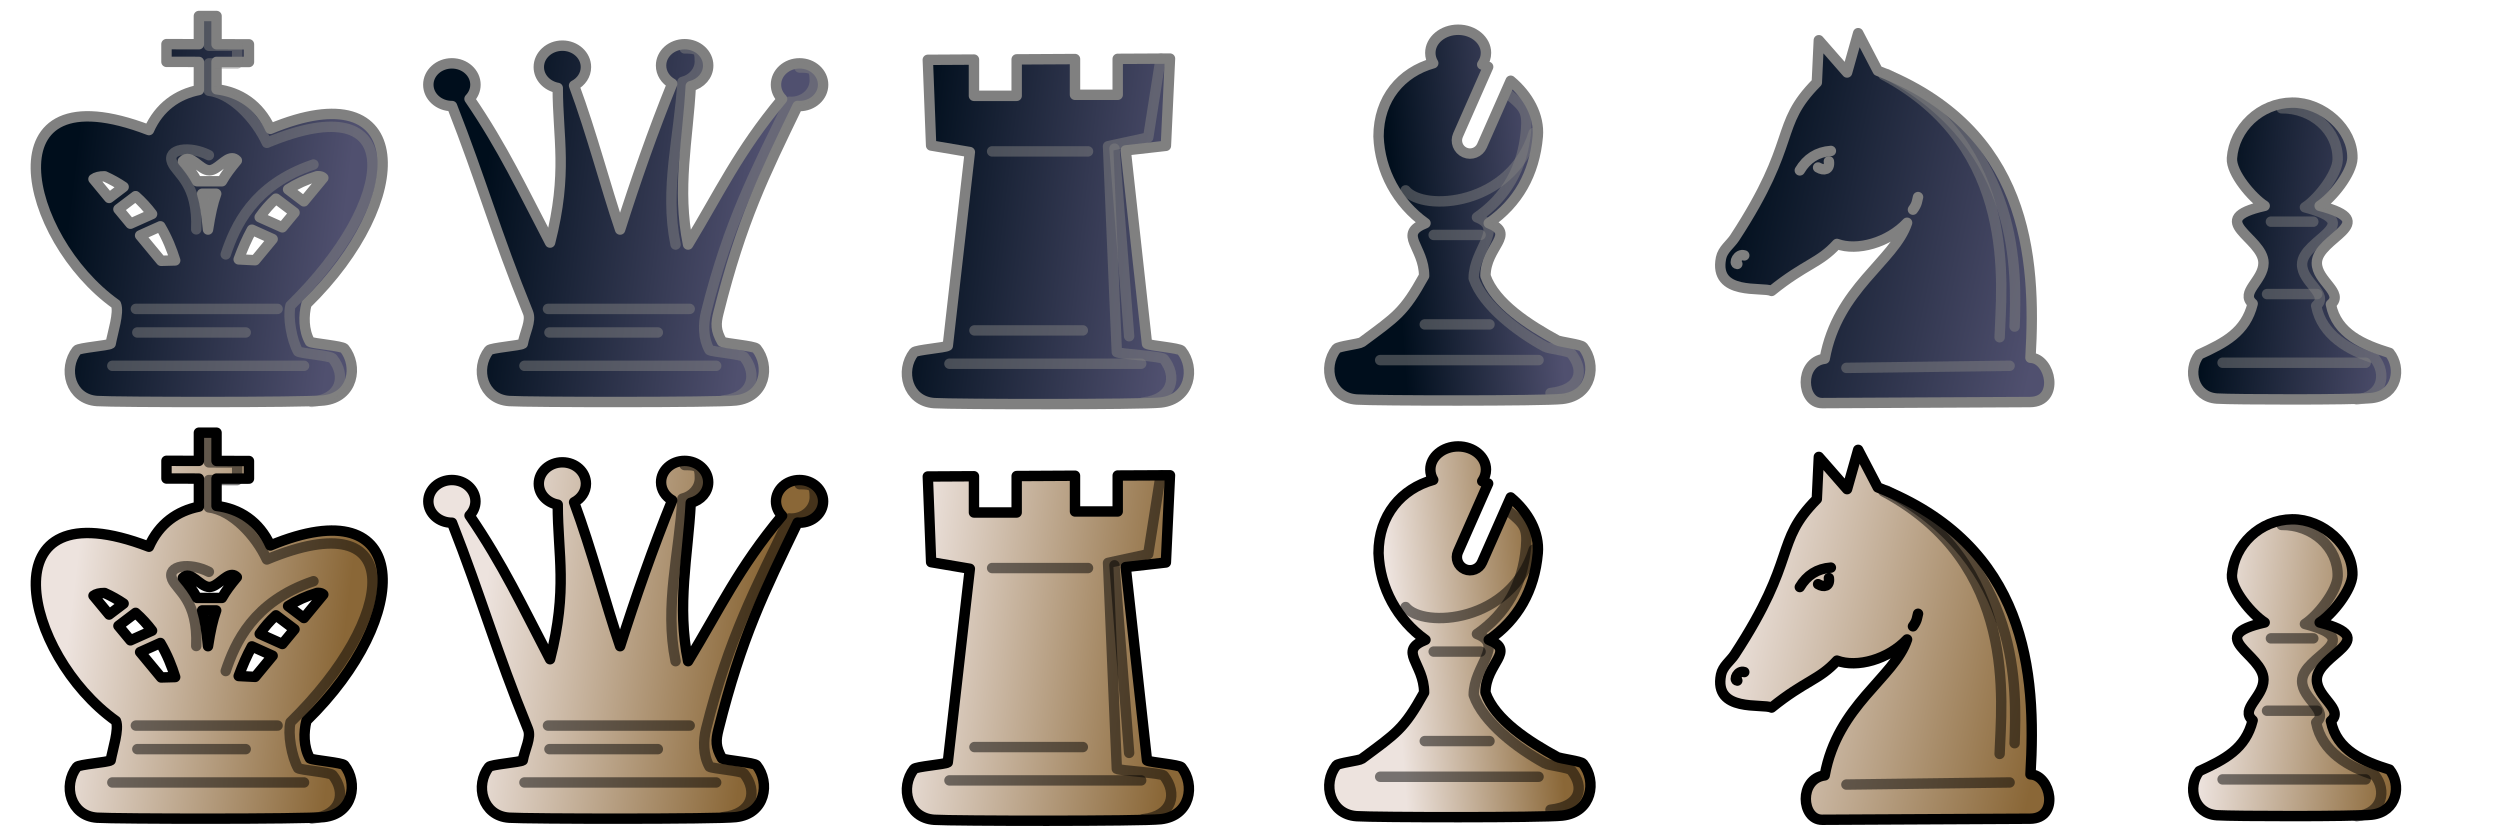<?xml version="1.0" encoding="UTF-8" standalone="no"?>
<!-- Created with Inkscape (http://www.inkscape.org/) -->
<svg
   xmlns:dc="http://purl.org/dc/elements/1.1/"
   xmlns:cc="http://creativecommons.org/ns#"
   xmlns:rdf="http://www.w3.org/1999/02/22-rdf-syntax-ns#"
   xmlns:svg="http://www.w3.org/2000/svg"
   xmlns="http://www.w3.org/2000/svg"
   xmlns:xlink="http://www.w3.org/1999/xlink"
   xmlns:sodipodi="http://sodipodi.sourceforge.net/DTD/sodipodi-0.dtd"
   xmlns:inkscape="http://www.inkscape.org/namespaces/inkscape"
   width="1200"
   height="400"
   id="svg2722"
   sodipodi:version="0.32"
   inkscape:version="0.46"
   version="1.0"
   sodipodi:docname="newtheme.svg"
   inkscape:output_extension="org.inkscape.output.svg.inkscape">
  <defs
     id="defs2724">
    <linearGradient
       id="linearGradientWhitePiecesBorder">
      <stop
         style="stop-color:#000000;stop-opacity:1;"
         offset="0"
         id="stop7935" />
      <stop
         style="stop-color:#000000;stop-opacity:1;"
         offset="1"
         id="stop7937" />
    </linearGradient>
    <linearGradient
       id="linearGradientWhitePieces">
      <stop
         id="stop7929"
         offset="0"
         style="stop-color:#ede3de;stop-opacity:1;" />
      <stop
         id="stop7931"
         offset="1"
         style="stop-color:#8a6737;stop-opacity:1;" />
    </linearGradient>
    <linearGradient
       id="linearGradientBlackPiecesBorder">
      <stop
         style="stop-color:#808080;stop-opacity:1;"
         offset="0"
         id="stop7192" />
      <stop
         style="stop-color:#808080;stop-opacity:1;"
         offset="1"
         id="stop7194" />
    </linearGradient>
    <linearGradient
       id="linearGradientBlackPieces">
      <stop
         id="stop2268"
         offset="0"
         style="stop-color:#000e1c;stop-opacity:1;" />
      <stop
         id="stop2270"
         offset="1"
         style="stop-color:#50506f;stop-opacity:1;" />
    </linearGradient>
    <linearGradient
       inkscape:collect="always"
       xlink:href="#linearGradientBlackPiecesBorder"
       id="linearGradient8381"
       gradientUnits="userSpaceOnUse"
       x1="828.487"
       y1="120.724"
       x2="836.359"
       y2="120.724"
       gradientTransform="matrix(0.968,0,0,0.968,29.294,7.691)" />
    <linearGradient
       inkscape:collect="always"
       xlink:href="#linearGradientBlackPiecesBorder"
       id="linearGradient8384"
       gradientUnits="userSpaceOnUse"
       x1="866.442"
       y1="74.657"
       x2="876.042"
       y2="74.657"
       gradientTransform="matrix(0.938,-0.241,0.241,0.938,40.554,219.748)" />
    <linearGradient
       inkscape:collect="always"
       xlink:href="#linearGradientBlackPiecesBorder"
       id="linearGradient8387"
       gradientUnits="userSpaceOnUse"
       x1="859.858"
       y1="69.92"
       x2="880.838"
       y2="69.92"
       gradientTransform="matrix(0.938,-0.241,0.241,0.938,38.376,221.2)" />
    <linearGradient
       inkscape:collect="always"
       xlink:href="#linearGradientBlackPiecesBorder"
       id="linearGradient8434"
       gradientUnits="userSpaceOnUse"
       x1="825.666"
       y1="104"
       x2="986.334"
       y2="137.5"
       gradientTransform="matrix(0.968,0,0,0.968,28.81,2.366)" />
    <linearGradient
       inkscape:collect="always"
       xlink:href="#linearGradientBlackPieces"
       id="linearGradient8436"
       gradientUnits="userSpaceOnUse"
       x1="825.666"
       y1="104"
       x2="986.334"
       y2="137.5"
       gradientTransform="matrix(0.968,0,0,0.968,28.81,2.366)" />
    <linearGradient
       inkscape:collect="always"
       xlink:href="#linearGradientBlackPiecesBorder"
       id="linearGradient8439"
       gradientUnits="userSpaceOnUse"
       x1="1075.827"
       y1="163.431"
       x2="1122.521"
       y2="163.431"
       gradientTransform="matrix(0.967,0,0,0.967,36.159,16.045)" />
    <linearGradient
       inkscape:collect="always"
       xlink:href="#linearGradientBlackPiecesBorder"
       id="linearGradient8464"
       gradientUnits="userSpaceOnUse"
       gradientTransform="matrix(0.139,0,0,0.139,994.844,25.961)"
       x1="477.836"
       y1="745.695"
       x2="1070.062"
       y2="749.175" />
    <linearGradient
       inkscape:collect="always"
       xlink:href="#linearGradientBlackPieces"
       id="linearGradient8466"
       gradientUnits="userSpaceOnUse"
       gradientTransform="matrix(0.139,0,0,0.139,994.844,25.961)"
       x1="462.129"
       y1="776.052"
       x2="1135.166"
       y2="839.359" />
    <linearGradient
       inkscape:collect="always"
       xlink:href="#linearGradientBlackPiecesBorder"
       id="linearGradient3969"
       x1="916.035"
       y1="100.629"
       x2="923.017"
       y2="100.629"
       gradientUnits="userSpaceOnUse"
       gradientTransform="matrix(0.968,0,0,0.968,28.81,0.43)" />
    <linearGradient
       inkscape:collect="always"
       xlink:href="#linearGradientBlackPiecesBorder"
       id="linearGradient3979"
       x1="906.486"
       y1="78.62"
       x2="986.086"
       y2="78.62"
       gradientUnits="userSpaceOnUse"
       gradientTransform="matrix(0.968,0,0,0.968,28.81,6.239)" />
    <linearGradient
       inkscape:collect="always"
       xlink:href="#linearGradientBlackPiecesBorder"
       id="linearGradient3991"
       gradientUnits="userSpaceOnUse"
       x1="1075.827"
       y1="163.431"
       x2="1122.521"
       y2="163.431"
       gradientTransform="matrix(0.967,0,0,0.967,36.159,-16.904)" />
    <linearGradient
       inkscape:collect="always"
       xlink:href="#linearGradientBlackPiecesBorder"
       id="linearGradient3995"
       gradientUnits="userSpaceOnUse"
       gradientTransform="matrix(0.967,0,0,0.967,36.159,-51.657)"
       x1="1075.827"
       y1="163.431"
       x2="1122.521"
       y2="163.431" />
    <linearGradient
       inkscape:collect="always"
       xlink:href="#linearGradientBlackPiecesBorder"
       id="linearGradient4071"
       gradientUnits="userSpaceOnUse"
       gradientTransform="matrix(1.07,0,0,1.07,-478.175,-2.087)"
       x1="1075.827"
       y1="163.431"
       x2="1122.521"
       y2="163.431" />
    <linearGradient
       inkscape:collect="always"
       xlink:href="#linearGradientBlackPiecesBorder"
       id="linearGradient4073"
       gradientUnits="userSpaceOnUse"
       gradientTransform="matrix(1.07,0,0,1.07,-478.175,-19.213)"
       x1="1075.827"
       y1="163.431"
       x2="1122.521"
       y2="163.431" />
    <linearGradient
       inkscape:collect="always"
       xlink:href="#linearGradientBlackPiecesBorder"
       id="linearGradient4075"
       gradientUnits="userSpaceOnUse"
       gradientTransform="matrix(1.07,0,0,1.07,-478.175,-62.169)"
       x1="1075.827"
       y1="163.431"
       x2="1122.521"
       y2="163.431" />
    <linearGradient
       inkscape:collect="always"
       xlink:href="#linearGradientBlackPiecesBorder"
       id="linearGradient4092"
       gradientUnits="userSpaceOnUse"
       x1="906.486"
       y1="78.62"
       x2="986.086"
       y2="78.62"
       gradientTransform="matrix(0.968,0,0,0.968,48.663,-112.537)" />
    <linearGradient
       inkscape:collect="always"
       xlink:href="#linearGradientBlackPiecesBorder"
       id="linearGradient4096"
       gradientUnits="userSpaceOnUse"
       gradientTransform="matrix(0.968,0,0,0.968,45.24,-114.249)"
       x1="906.486"
       y1="78.62"
       x2="986.086"
       y2="78.62" />
    <linearGradient
       inkscape:collect="always"
       xlink:href="#linearGradientBlackPieces"
       id="linearGradient4112"
       gradientUnits="userSpaceOnUse"
       gradientTransform="matrix(1.341,0,0,1.527,-250.518,-52.498)"
       x1="683"
       y1="74"
       x2="739.5"
       y2="69" />
    <linearGradient
       inkscape:collect="always"
       xlink:href="#linearGradientBlackPiecesBorder"
       id="linearGradient4114"
       gradientUnits="userSpaceOnUse"
       gradientTransform="matrix(1.341,0,0,1.527,-250.518,-52.498)"
       x1="683"
       y1="74"
       x2="739.5"
       y2="69" />
    <linearGradient
       inkscape:collect="always"
       xlink:href="#linearGradientBlackPiecesBorder"
       id="linearGradient4185"
       gradientUnits="userSpaceOnUse"
       gradientTransform="matrix(1.07,0,0,1.07,-676.919,-0.346)"
       x1="1075.827"
       y1="163.431"
       x2="1122.521"
       y2="163.431" />
    <linearGradient
       inkscape:collect="always"
       xlink:href="#linearGradientBlackPiecesBorder"
       id="linearGradient4187"
       gradientUnits="userSpaceOnUse"
       gradientTransform="matrix(1.07,0,0,1.07,-650.443,-96.987)"
       x1="1075.827"
       y1="163.431"
       x2="1122.521"
       y2="163.431" />
    <linearGradient
       inkscape:collect="always"
       xlink:href="#linearGradientBlackPieces"
       id="linearGradient4196"
       gradientUnits="userSpaceOnUse"
       gradientTransform="matrix(1.341,0,0,1.527,-449.262,-50.757)"
       x1="660.518"
       y1="90.377"
       x2="757.722"
       y2="103.719" />
    <linearGradient
       inkscape:collect="always"
       xlink:href="#linearGradientBlackPiecesBorder"
       id="linearGradient4198"
       gradientUnits="userSpaceOnUse"
       gradientTransform="matrix(1.341,0,0,1.527,-449.262,-50.757)"
       x1="660.518"
       y1="90.377"
       x2="757.722"
       y2="103.719" />
    <linearGradient
       inkscape:collect="always"
       xlink:href="#linearGradientBlackPiecesBorder"
       id="linearGradient4211"
       gradientUnits="userSpaceOnUse"
       gradientTransform="matrix(1.07,0,0,1.07,-676.919,-16.346)"
       x1="1075.827"
       y1="163.431"
       x2="1122.521"
       y2="163.431" />
    <linearGradient
       inkscape:collect="always"
       xlink:href="#linearGradientBlackPiecesBorder"
       id="linearGradient4215"
       gradientUnits="userSpaceOnUse"
       gradientTransform="matrix(1.07,0,0,1.07,-484.539,-84.267)"
       x1="1075.827"
       y1="163.431"
       x2="1122.521"
       y2="163.431" />
    <linearGradient
       inkscape:collect="always"
       xlink:href="#linearGradientBlackPiecesBorder"
       id="linearGradient4223"
       gradientUnits="userSpaceOnUse"
       gradientTransform="matrix(1.341,0,0,1.527,-457.748,-50.757)"
       x1="660.518"
       y1="90.377"
       x2="757.722"
       y2="103.719" />
    <linearGradient
       inkscape:collect="always"
       xlink:href="#linearGradientBlackPiecesBorder"
       id="linearGradient4227"
       gradientUnits="userSpaceOnUse"
       gradientTransform="matrix(1.341,0,0,1.527,-256.175,-55.327)"
       x1="683"
       y1="74"
       x2="739.5"
       y2="69" />
    <linearGradient
       inkscape:collect="always"
       xlink:href="#linearGradientBlackPiecesBorder"
       id="linearGradient4233"
       gradientUnits="userSpaceOnUse"
       gradientTransform="matrix(0.139,0,0,0.139,987.773,26.669)"
       x1="477.836"
       y1="745.695"
       x2="1070.062"
       y2="749.175" />
    <linearGradient
       inkscape:collect="always"
       xlink:href="#linearGradientBlackPiecesBorder"
       id="linearGradient4237"
       gradientUnits="userSpaceOnUse"
       gradientTransform="matrix(1.07,0,0,1.07,-668.434,-102.27)"
       x1="1075.827"
       y1="163.431"
       x2="1122.521"
       y2="163.431" />
    <linearGradient
       inkscape:collect="always"
       xlink:href="#linearGradientBlackPiecesBorder"
       id="linearGradient4255"
       gradientUnits="userSpaceOnUse"
       gradientTransform="matrix(1.07,0,0,1.07,-880.919,0.654)"
       x1="1075.827"
       y1="163.431"
       x2="1122.521"
       y2="163.431" />
    <linearGradient
       inkscape:collect="always"
       xlink:href="#linearGradientBlackPiecesBorder"
       id="linearGradient4259"
       gradientUnits="userSpaceOnUse"
       gradientTransform="matrix(1.07,0,0,1.07,-880.919,-15.346)"
       x1="1075.827"
       y1="163.431"
       x2="1122.521"
       y2="163.431" />
    <linearGradient
       inkscape:collect="always"
       xlink:href="#linearGradientBlackPieces"
       id="linearGradient4284"
       gradientUnits="userSpaceOnUse"
       gradientTransform="matrix(1.341,0,0,1.527,-653.262,-49.757)"
       x1="660.518"
       y1="90.377"
       x2="757.722"
       y2="103.719" />
    <linearGradient
       inkscape:collect="always"
       xlink:href="#linearGradientBlackPiecesBorder"
       id="linearGradient4286"
       gradientUnits="userSpaceOnUse"
       gradientTransform="matrix(1.341,0,0,1.527,-653.262,-49.757)"
       x1="660.518"
       y1="90.377"
       x2="757.722"
       y2="103.719" />
    <linearGradient
       inkscape:collect="always"
       xlink:href="#linearGradientBlackPiecesBorder"
       id="linearGradient4291"
       gradientUnits="userSpaceOnUse"
       gradientTransform="matrix(1.07,0,0,1.07,-881.626,-26.66)"
       x1="1075.827"
       y1="163.431"
       x2="1122.521"
       y2="163.431" />
    <linearGradient
       inkscape:collect="always"
       xlink:href="#linearGradientBlackPiecesBorder"
       id="linearGradient4297"
       gradientUnits="userSpaceOnUse"
       gradientTransform="matrix(1.341,0,0,1.527,-659.262,-49.757)"
       x1="660.518"
       y1="90.377"
       x2="757.722"
       y2="103.719" />
    <linearGradient
       inkscape:collect="always"
       xlink:href="#linearGradientBlackPiecesBorder"
       id="linearGradient4436"
       gradientUnits="userSpaceOnUse"
       gradientTransform="matrix(1.07,0,0,1.07,-1078.737,0.654)"
       x1="1075.827"
       y1="163.431"
       x2="1122.521"
       y2="163.431" />
    <linearGradient
       inkscape:collect="always"
       xlink:href="#linearGradientBlackPiecesBorder"
       id="linearGradient4438"
       gradientUnits="userSpaceOnUse"
       gradientTransform="matrix(1.07,0,0,1.07,-1078.737,-15.346)"
       x1="1075.827"
       y1="163.431"
       x2="1122.521"
       y2="163.431" />
    <linearGradient
       inkscape:collect="always"
       xlink:href="#linearGradientBlackPiecesBorder"
       id="linearGradient4440"
       gradientUnits="userSpaceOnUse"
       gradientTransform="matrix(1.07,0,0,1.07,-1079.445,-26.66)"
       x1="1075.827"
       y1="163.431"
       x2="1122.521"
       y2="163.431" />
    <linearGradient
       inkscape:collect="always"
       xlink:href="#linearGradientBlackPiecesBorder"
       id="linearGradient4531"
       gradientUnits="userSpaceOnUse"
       gradientTransform="matrix(1.341,0,0,1.527,-856.737,-49.05)"
       x1="660.518"
       y1="90.377"
       x2="757.722"
       y2="103.719" />
    <linearGradient
       inkscape:collect="always"
       xlink:href="#linearGradientBlackPiecesBorder"
       id="linearGradient4535"
       gradientUnits="userSpaceOnUse"
       gradientTransform="matrix(1.07,0,0,1.07,-1038.432,-54.944)"
       x1="1075.827"
       y1="163.431"
       x2="1122.521"
       y2="163.431" />
    <linearGradient
       inkscape:collect="always"
       xlink:href="#linearGradientBlackPiecesBorder"
       id="linearGradient4539"
       gradientUnits="userSpaceOnUse"
       gradientTransform="matrix(1.07,0,0,1.07,-1089.344,-73.329)"
       x1="1075.827"
       y1="163.431"
       x2="1122.521"
       y2="163.431" />
    <linearGradient
       inkscape:collect="always"
       xlink:href="#linearGradientBlackPieces"
       id="linearGradient4561"
       gradientUnits="userSpaceOnUse"
       gradientTransform="matrix(1.341,0,0,1.527,-851.081,-49.757)"
       x1="660.518"
       y1="90.377"
       x2="757.722"
       y2="103.719" />
    <linearGradient
       inkscape:collect="always"
       xlink:href="#linearGradientBlackPiecesBorder"
       id="linearGradient4563"
       gradientUnits="userSpaceOnUse"
       gradientTransform="matrix(1.341,0,0,1.527,-851.081,-49.757)"
       x1="660.518"
       y1="90.377"
       x2="757.722"
       y2="103.719" />
    <linearGradient
       y2="163.431"
       x2="1122.521"
       y1="163.431"
       x1="1075.827"
       gradientTransform="matrix(1.07,0,0,1.07,-1089.344,-73.329)"
       gradientUnits="userSpaceOnUse"
       id="linearGradient5423"
       xlink:href="#linearGradientWhitePiecesBorder"
       inkscape:collect="always" />
    <linearGradient
       y2="163.431"
       x2="1122.521"
       y1="163.431"
       x1="1075.827"
       gradientTransform="matrix(1.07,0,0,1.07,-1038.432,-54.944)"
       gradientUnits="userSpaceOnUse"
       id="linearGradient5421"
       xlink:href="#linearGradientWhitePiecesBorder"
       inkscape:collect="always" />
    <linearGradient
       y2="103.719"
       x2="757.722"
       y1="90.377"
       x1="660.518"
       gradientTransform="matrix(1.341,0,0,1.527,-856.737,-49.05)"
       gradientUnits="userSpaceOnUse"
       id="linearGradient5419"
       xlink:href="#linearGradientWhitePiecesBorder"
       inkscape:collect="always" />
    <linearGradient
       y2="163.431"
       x2="1122.521"
       y1="163.431"
       x1="1075.827"
       gradientTransform="matrix(1.07,0,0,1.07,-1079.445,-26.66)"
       gradientUnits="userSpaceOnUse"
       id="linearGradient5417"
       xlink:href="#linearGradientWhitePiecesBorder"
       inkscape:collect="always" />
    <linearGradient
       y2="163.431"
       x2="1122.521"
       y1="163.431"
       x1="1075.827"
       gradientTransform="matrix(1.07,0,0,1.07,-1078.737,-15.346)"
       gradientUnits="userSpaceOnUse"
       id="linearGradient5415"
       xlink:href="#linearGradientWhitePiecesBorder"
       inkscape:collect="always" />
    <linearGradient
       y2="163.431"
       x2="1122.521"
       y1="163.431"
       x1="1075.827"
       gradientTransform="matrix(1.07,0,0,1.07,-1078.737,0.654)"
       gradientUnits="userSpaceOnUse"
       id="linearGradient5413"
       xlink:href="#linearGradientWhitePiecesBorder"
       inkscape:collect="always" />
    <linearGradient
       y2="103.719"
       x2="757.722"
       y1="90.377"
       x1="660.518"
       gradientTransform="matrix(1.341,0,0,1.527,-851.081,-49.757)"
       gradientUnits="userSpaceOnUse"
       id="linearGradient5411"
       xlink:href="#linearGradientWhitePiecesBorder"
       inkscape:collect="always" />
    <linearGradient
       y2="103.719"
       x2="757.722"
       y1="90.377"
       x1="660.518"
       gradientTransform="matrix(1.341,0,0,1.527,-851.081,-49.757)"
       gradientUnits="userSpaceOnUse"
       id="linearGradient5409"
       xlink:href="#linearGradientWhitePieces"
       inkscape:collect="always" />
    <linearGradient
       y2="103.719"
       x2="757.722"
       y1="90.377"
       x1="660.518"
       gradientTransform="matrix(1.341,0,0,1.527,-659.262,-49.757)"
       gradientUnits="userSpaceOnUse"
       id="linearGradient5407"
       xlink:href="#linearGradientWhitePiecesBorder"
       inkscape:collect="always" />
    <linearGradient
       y2="163.431"
       x2="1122.521"
       y1="163.431"
       x1="1075.827"
       gradientTransform="matrix(1.07,0,0,1.07,-881.626,-26.66)"
       gradientUnits="userSpaceOnUse"
       id="linearGradient5405"
       xlink:href="#linearGradientWhitePiecesBorder"
       inkscape:collect="always" />
    <linearGradient
       y2="163.431"
       x2="1122.521"
       y1="163.431"
       x1="1075.827"
       gradientTransform="matrix(1.07,0,0,1.07,-880.919,-15.346)"
       gradientUnits="userSpaceOnUse"
       id="linearGradient5403"
       xlink:href="#linearGradientWhitePiecesBorder"
       inkscape:collect="always" />
    <linearGradient
       y2="163.431"
       x2="1122.521"
       y1="163.431"
       x1="1075.827"
       gradientTransform="matrix(1.07,0,0,1.07,-880.919,0.654)"
       gradientUnits="userSpaceOnUse"
       id="linearGradient5401"
       xlink:href="#linearGradientWhitePiecesBorder"
       inkscape:collect="always" />
    <linearGradient
       y2="103.719"
       x2="757.722"
       y1="90.377"
       x1="660.518"
       gradientTransform="matrix(1.341,0,0,1.527,-653.262,-49.757)"
       gradientUnits="userSpaceOnUse"
       id="linearGradient5399"
       xlink:href="#linearGradientWhitePiecesBorder"
       inkscape:collect="always" />
    <linearGradient
       y2="103.719"
       x2="757.722"
       y1="90.377"
       x1="660.518"
       gradientTransform="matrix(1.341,0,0,1.527,-653.262,-49.757)"
       gradientUnits="userSpaceOnUse"
       id="linearGradient5397"
       xlink:href="#linearGradientWhitePieces"
       inkscape:collect="always" />
    <linearGradient
       y2="163.431"
       x2="1122.521"
       y1="163.431"
       x1="1075.827"
       gradientTransform="matrix(1.07,0,0,1.07,-668.434,-102.27)"
       gradientUnits="userSpaceOnUse"
       id="linearGradient5395"
       xlink:href="#linearGradientWhitePiecesBorder"
       inkscape:collect="always" />
    <linearGradient
       y2="103.719"
       x2="757.722"
       y1="90.377"
       x1="660.518"
       gradientTransform="matrix(1.341,0,0,1.527,-457.748,-50.757)"
       gradientUnits="userSpaceOnUse"
       id="linearGradient5393"
       xlink:href="#linearGradientWhitePiecesBorder"
       inkscape:collect="always" />
    <linearGradient
       y2="163.431"
       x2="1122.521"
       y1="163.431"
       x1="1075.827"
       gradientTransform="matrix(1.07,0,0,1.07,-676.919,-16.346)"
       gradientUnits="userSpaceOnUse"
       id="linearGradient5391"
       xlink:href="#linearGradientWhitePiecesBorder"
       inkscape:collect="always" />
    <linearGradient
       y2="163.431"
       x2="1122.521"
       y1="163.431"
       x1="1075.827"
       gradientTransform="matrix(1.07,0,0,1.07,-650.443,-96.987)"
       gradientUnits="userSpaceOnUse"
       id="linearGradient5389"
       xlink:href="#linearGradientWhitePiecesBorder"
       inkscape:collect="always" />
    <linearGradient
       y2="163.431"
       x2="1122.521"
       y1="163.431"
       x1="1075.827"
       gradientTransform="matrix(1.07,0,0,1.07,-676.919,-0.346)"
       gradientUnits="userSpaceOnUse"
       id="linearGradient5387"
       xlink:href="#linearGradientWhitePiecesBorder"
       inkscape:collect="always" />
    <linearGradient
       y2="103.719"
       x2="757.722"
       y1="90.377"
       x1="660.518"
       gradientTransform="matrix(1.341,0,0,1.527,-449.262,-50.757)"
       gradientUnits="userSpaceOnUse"
       id="linearGradient5385"
       xlink:href="#linearGradientWhitePiecesBorder"
       inkscape:collect="always" />
    <linearGradient
       y2="103.719"
       x2="757.722"
       y1="90.377"
       x1="660.518"
       gradientTransform="matrix(1.341,0,0,1.527,-449.262,-50.757)"
       gradientUnits="userSpaceOnUse"
       id="linearGradient5383"
       xlink:href="#linearGradientWhitePieces"
       inkscape:collect="always" />
    <linearGradient
       y2="749.175"
       x2="1070.062"
       y1="745.695"
       x1="477.836"
       gradientTransform="matrix(0.139,0,0,0.139,987.773,26.669)"
       gradientUnits="userSpaceOnUse"
       id="linearGradient5381"
       xlink:href="#linearGradientWhitePiecesBorder"
       inkscape:collect="always" />
    <linearGradient
       y2="163.431"
       x2="1122.521"
       y1="163.431"
       x1="1075.827"
       gradientTransform="matrix(0.967,0,0,0.967,36.159,-51.657)"
       gradientUnits="userSpaceOnUse"
       id="linearGradient5379"
       xlink:href="#linearGradientWhitePiecesBorder"
       inkscape:collect="always" />
    <linearGradient
       y2="163.431"
       x2="1122.521"
       y1="163.431"
       x1="1075.827"
       gradientTransform="matrix(0.967,0,0,0.967,36.159,-16.904)"
       gradientUnits="userSpaceOnUse"
       id="linearGradient5377"
       xlink:href="#linearGradientWhitePiecesBorder"
       inkscape:collect="always" />
    <linearGradient
       y2="163.431"
       x2="1122.521"
       y1="163.431"
       x1="1075.827"
       gradientTransform="matrix(0.967,0,0,0.967,36.159,16.045)"
       gradientUnits="userSpaceOnUse"
       id="linearGradient5375"
       xlink:href="#linearGradientWhitePiecesBorder"
       inkscape:collect="always" />
    <linearGradient
       y2="749.175"
       x2="1070.062"
       y1="745.695"
       x1="477.836"
       gradientTransform="matrix(0.139,0,0,0.139,994.844,25.961)"
       gradientUnits="userSpaceOnUse"
       id="linearGradient5373"
       xlink:href="#linearGradientWhitePiecesBorder"
       inkscape:collect="always" />
    <linearGradient
       y2="839.359"
       x2="1135.166"
       y1="776.052"
       x1="462.129"
       gradientTransform="matrix(0.139,0,0,0.139,994.844,25.961)"
       gradientUnits="userSpaceOnUse"
       id="linearGradient5371"
       xlink:href="#linearGradientWhitePieces"
       inkscape:collect="always" />
    <linearGradient
       y2="69"
       x2="739.5"
       y1="74"
       x1="683"
       gradientTransform="matrix(1.341,0,0,1.527,-256.175,-55.327)"
       gradientUnits="userSpaceOnUse"
       id="linearGradient5369"
       xlink:href="#linearGradientWhitePiecesBorder"
       inkscape:collect="always" />
    <linearGradient
       y2="163.431"
       x2="1122.521"
       y1="163.431"
       x1="1075.827"
       gradientTransform="matrix(1.07,0,0,1.07,-484.539,-84.267)"
       gradientUnits="userSpaceOnUse"
       id="linearGradient5367"
       xlink:href="#linearGradientWhitePiecesBorder"
       inkscape:collect="always" />
    <linearGradient
       y2="163.431"
       x2="1122.521"
       y1="163.431"
       x1="1075.827"
       gradientTransform="matrix(1.07,0,0,1.07,-478.175,-62.169)"
       gradientUnits="userSpaceOnUse"
       id="linearGradient5365"
       xlink:href="#linearGradientWhitePiecesBorder"
       inkscape:collect="always" />
    <linearGradient
       y2="163.431"
       x2="1122.521"
       y1="163.431"
       x1="1075.827"
       gradientTransform="matrix(1.07,0,0,1.07,-478.175,-19.213)"
       gradientUnits="userSpaceOnUse"
       id="linearGradient5363"
       xlink:href="#linearGradientWhitePiecesBorder"
       inkscape:collect="always" />
    <linearGradient
       y2="163.431"
       x2="1122.521"
       y1="163.431"
       x1="1075.827"
       gradientTransform="matrix(1.07,0,0,1.07,-478.175,-2.087)"
       gradientUnits="userSpaceOnUse"
       id="linearGradient5361"
       xlink:href="#linearGradientWhitePiecesBorder"
       inkscape:collect="always" />
    <linearGradient
       y2="69"
       x2="739.5"
       y1="74"
       x1="683"
       gradientTransform="matrix(1.341,0,0,1.527,-250.518,-52.498)"
       gradientUnits="userSpaceOnUse"
       id="linearGradient5359"
       xlink:href="#linearGradientWhitePiecesBorder"
       inkscape:collect="always" />
    <linearGradient
       y2="69"
       x2="739.5"
       y1="74"
       x1="683"
       gradientTransform="matrix(1.341,0,0,1.527,-250.518,-52.498)"
       gradientUnits="userSpaceOnUse"
       id="linearGradient5357"
       xlink:href="#linearGradientWhitePieces"
       inkscape:collect="always" />
    <linearGradient
       y2="78.62"
       x2="986.086"
       y1="78.62"
       x1="906.486"
       gradientTransform="matrix(0.968,0,0,0.968,45.24,-114.249)"
       gradientUnits="userSpaceOnUse"
       id="linearGradient5355"
       xlink:href="#linearGradientWhitePiecesBorder"
       inkscape:collect="always" />
    <linearGradient
       y2="78.62"
       x2="986.086"
       y1="78.62"
       x1="906.486"
       gradientTransform="matrix(0.968,0,0,0.968,48.663,-112.537)"
       gradientUnits="userSpaceOnUse"
       id="linearGradient5353"
       xlink:href="#linearGradientWhitePiecesBorder"
       inkscape:collect="always" />
    <linearGradient
       y2="78.62"
       x2="986.086"
       y1="78.62"
       x1="906.486"
       gradientTransform="matrix(0.968,0,0,0.968,28.81,6.239)"
       gradientUnits="userSpaceOnUse"
       id="linearGradient5351"
       xlink:href="#linearGradientWhitePiecesBorder"
       inkscape:collect="always" />
    <linearGradient
       y2="100.629"
       x2="923.017"
       y1="100.629"
       x1="916.035"
       gradientTransform="matrix(0.968,0,0,0.968,28.81,0.43)"
       gradientUnits="userSpaceOnUse"
       id="linearGradient5349"
       xlink:href="#linearGradientWhitePiecesBorder"
       inkscape:collect="always" />
    <linearGradient
       y2="120.724"
       x2="836.359"
       y1="120.724"
       x1="828.487"
       gradientTransform="matrix(0.968,0,0,0.968,29.294,7.691)"
       gradientUnits="userSpaceOnUse"
       id="linearGradient5347"
       xlink:href="#linearGradientWhitePiecesBorder"
       inkscape:collect="always" />
    <linearGradient
       y2="74.657"
       x2="876.042"
       y1="74.657"
       x1="866.442"
       gradientTransform="matrix(0.938,-0.241,0.241,0.938,40.554,219.748)"
       gradientUnits="userSpaceOnUse"
       id="linearGradient5345"
       xlink:href="#linearGradientWhitePiecesBorder"
       inkscape:collect="always" />
    <linearGradient
       y2="69.92"
       x2="880.838"
       y1="69.92"
       x1="859.858"
       gradientTransform="matrix(0.938,-0.241,0.241,0.938,38.376,221.2)"
       gradientUnits="userSpaceOnUse"
       id="linearGradient5343"
       xlink:href="#linearGradientWhitePiecesBorder"
       inkscape:collect="always" />
    <linearGradient
       y2="137.5"
       x2="986.334"
       y1="104"
       x1="825.666"
       gradientTransform="matrix(0.968,0,0,0.968,28.81,2.366)"
       gradientUnits="userSpaceOnUse"
       id="linearGradient5341"
       xlink:href="#linearGradientWhitePiecesBorder"
       inkscape:collect="always" />
    <linearGradient
       y2="137.5"
       x2="986.334"
       y1="104"
       x1="825.666"
       gradientTransform="matrix(0.968,0,0,0.968,28.81,2.366)"
       gradientUnits="userSpaceOnUse"
       id="linearGradient5339"
       xlink:href="#linearGradientWhitePieces"
       inkscape:collect="always" />
  </defs>
  <sodipodi:namedview
     id="base"
     pagecolor="#ffffff"
     bordercolor="#666666"
     borderopacity="1.0"
     gridtolerance="10000"
     guidetolerance="10"
     objecttolerance="10"
     inkscape:pageopacity="0.0"
     inkscape:pageshadow="2"
     inkscape:zoom="0.5"
     inkscape:cx="546.6886"
     inkscape:cy="99.431373"
     inkscape:document-units="px"
     inkscape:current-layer="BlackPieces"
     showgrid="false"
     inkscape:window-width="1280"
     inkscape:window-height="739"
     inkscape:window-x="0"
     inkscape:window-y="0"
     showguides="true"
     inkscape:guide-bbox="true">
    <inkscape:grid
       type="xygrid"
       id="grid5039" />
    <sodipodi:guide
       orientation="1,0"
       position="-60.811,432.042"
       id="guide8313" />
  </sodipodi:namedview>
  <g
     inkscape:label="BlackPieces"
     inkscape:groupmode="layer"
     id="BlackPieces">
    <g
       id="BlackKnight">
      <rect
         y="0"
         x="800"
         height="200.375"
         width="200.375"
         id="rect5867"
         style="fill:none;fill-opacity:1;stroke:none;stroke-width:1;stroke-linecap:round;stroke-linejoin:round;stroke-miterlimit:4;stroke-dasharray:none;stroke-dashoffset:0;stroke-opacity:1" />
      <path
         sodipodi:nodetypes="ccccssccccssccc"
         id="path8413"
         d="M 891.92,15.92 L 886.595,34.799 L 873.041,19.309 C 873.041,19.309 872.559,30.339 872.073,39.58 C 851.285,60.574 863.328,67.231 832.63,114.192 C 830.636,117.243 826.889,119.796 826.085,123.87 C 822.473,142.188 846.16,137.55 850.365,139.644 C 866.578,126.568 873.251,126.424 881.754,117.093 C 891.417,120.671 906.382,116.505 915.398,106.927 C 909.277,125.407 881.989,138.289 875.858,172.183 C 863.297,173.83 864.632,193.545 874.635,193.494 L 974.404,192.985 C 988.863,192.912 984.374,171.935 974.629,171.723 C 977.487,122.672 973.183,61.883 901.329,33.952 L 891.92,15.92 z"
         style="fill:url(#linearGradient8436);fill-opacity:1;fill-rule:evenodd;stroke:url(#linearGradient8434);stroke-width:5;stroke-linecap:round;stroke-linejoin:round;stroke-miterlimit:4;stroke-dasharray:none;stroke-opacity:1" />
      <path
         sodipodi:nodetypes="cs"
         id="path31294"
         d="M 878.823,72.452 C 872.284,72.905 867.276,76.125 863.912,81.786"
         style="fill:none;fill-opacity:0.75;fill-rule:evenodd;stroke:url(#linearGradient8387);stroke-width:5;stroke-linecap:round;stroke-linejoin:round;stroke-miterlimit:4;stroke-dasharray:none;stroke-opacity:1" />
      <path
         sodipodi:nodetypes="cs"
         id="path31298"
         d="M 872.687,80.395 C 875.517,82.103 878.396,81.464 877.868,77.461"
         style="fill:none;fill-opacity:0.75;fill-rule:evenodd;stroke:url(#linearGradient8384);stroke-width:5;stroke-linecap:round;stroke-linejoin:round;stroke-miterlimit:4;stroke-dasharray:none;stroke-opacity:1" />
      <path
         sodipodi:nodetypes="cs"
         id="path31300"
         d="M 837.245,122.6 C 834.173,121.539 831.951,126.488 833.911,126.69"
         style="fill:none;fill-opacity:0.75;fill-rule:evenodd;stroke:url(#linearGradient8381);stroke-width:5;stroke-linecap:round;stroke-linejoin:round;stroke-miterlimit:4;stroke-dasharray:none;stroke-opacity:1" />
      <path
         sodipodi:nodetypes="cc"
         id="path3191"
         d="M 918.219,100.635 C 920.36,97.734 920.141,96.312 920.658,94.602"
         style="fill:none;fill-rule:evenodd;stroke:url(#linearGradient3969);stroke-width:5;stroke-linecap:round;stroke-linejoin:round;stroke-miterlimit:4;stroke-dasharray:none;stroke-opacity:1" />
      <path
         sodipodi:nodetypes="cc"
         id="path3971"
         d="M 886.268,176.587 L 964.614,175.579"
         style="opacity:0.5;fill:none;fill-opacity:1;fill-rule:evenodd;stroke:url(#linearGradient3979);stroke-width:5;stroke-linecap:round;stroke-linejoin:round;stroke-miterlimit:4;stroke-dasharray:none;stroke-opacity:1" />
      <path
         style="opacity:0.5;fill:none;fill-opacity:1;fill-rule:evenodd;stroke:url(#linearGradient4092);stroke-width:5;stroke-linecap:round;stroke-linejoin:round;stroke-miterlimit:4;stroke-dasharray:none;stroke-opacity:1"
         d="M 905.779,35.561 C 970.944,70.355 967.774,131.983 967.01,156.753"
         id="path4090"
         sodipodi:nodetypes="cc" />
      <path
         sodipodi:nodetypes="cc"
         id="path4094"
         d="M 904.068,35.904 C 969.233,70.698 960.586,137.118 959.822,161.887"
         style="opacity:0.5;fill:none;fill-opacity:1;fill-rule:evenodd;stroke:url(#linearGradient4096);stroke-width:5;stroke-linecap:round;stroke-linejoin:round;stroke-miterlimit:4;stroke-dasharray:none;stroke-opacity:1" />
    </g>
    <g
       id="BlackBishop">
      <rect
         y="0"
         x="600"
         height="199.999"
         width="199.999"
         id="rect3532"
         style="fill:none;fill-opacity:1;stroke:none;stroke-width:1;stroke-linecap:round;stroke-linejoin:round;stroke-miterlimit:4;stroke-dasharray:none;stroke-dashoffset:0;stroke-opacity:1" />
      <path
         sodipodi:nodetypes="cscccccsssscccsccscccsc"
         id="path4041"
         d="M 699.916,14.275 C 692.544,14.275 686.561,19.261 686.561,25.404 C 686.561,27.181 687.062,28.852 687.952,30.343 C 672.703,34.625 661.695,47.255 661.695,65.504 C 662.299,82.14 670.717,97.557 684.231,107.133 C 670.742,112.425 683.57,118.334 683.57,132.439 C 673.763,150.13 670.388,151.809 653.696,164.226 C 652.395,165.146 642.374,166.214 641.454,167.391 C 634.567,176.204 638.271,190.925 651.192,191.771 C 660.267,192.365 740.518,192.527 749.892,191.492 C 764.277,189.905 766.512,174.863 759.874,166.556 C 758.857,165.284 748.74,164.171 747.319,163.287 C 734.188,156.116 717.549,145.619 713.027,132.439 C 713.027,118.336 728.078,112.426 714.592,107.133 C 728.533,97.52 736.565,83.532 738.137,65.504 C 738.997,55.65 733.552,45.786 725.13,38.759 L 711.358,69.955 C 709.953,73.142 706.267,74.594 703.081,73.19 C 699.894,71.785 698.442,68.064 699.846,64.878 L 714.314,32.082 C 713.372,31.673 712.43,31.308 711.462,30.969 C 712.607,29.328 713.271,27.438 713.271,25.404 C 713.271,19.261 707.288,14.275 699.916,14.275 z"
         style="opacity:1;fill:url(#linearGradient4112);fill-opacity:1;stroke:url(#linearGradient4114);stroke-width:5;stroke-linecap:round;stroke-linejoin:round;stroke-miterlimit:4;stroke-dasharray:none" />
      <path
         sodipodi:nodetypes="cc"
         id="path4061"
         d="M 662.478,172.846 L 738.507,172.846"
         style="opacity:0.5;fill:none;fill-opacity:0.75;fill-rule:evenodd;stroke:url(#linearGradient4071);stroke-width:5;stroke-linecap:round;stroke-linejoin:round;stroke-miterlimit:4;stroke-dasharray:none;stroke-opacity:1" />
      <path
         style="opacity:0.5;fill:none;fill-opacity:0.75;fill-rule:evenodd;stroke:url(#linearGradient4073);stroke-width:5;stroke-linecap:round;stroke-linejoin:round;stroke-miterlimit:4;stroke-dasharray:none;stroke-opacity:1"
         d="M 683.886,155.72 L 714.958,155.72"
         id="path4063"
         sodipodi:nodetypes="cc" />
      <path
         sodipodi:nodetypes="cc"
         id="path4065"
         d="M 688.167,112.764 L 710.677,112.764"
         style="opacity:0.5;fill:none;fill-opacity:0.75;fill-rule:evenodd;stroke:url(#linearGradient4075);stroke-width:5;stroke-linecap:round;stroke-linejoin:round;stroke-miterlimit:4;stroke-dasharray:none;stroke-opacity:1" />
      <path
         sodipodi:nodetypes="cc"
         id="path4213"
         d="M 674.693,91.373 C 683.289,101.769 725.337,98.979 736.172,63.796"
         style="opacity:0.5;fill:none;fill-opacity:0.75;fill-rule:evenodd;stroke:url(#linearGradient4215);stroke-width:5;stroke-linecap:round;stroke-linejoin:round;stroke-miterlimit:4;stroke-dasharray:none;stroke-opacity:1" />
      <path
         style="opacity:0.5;fill:none;fill-opacity:1;stroke:url(#linearGradient4227);stroke-width:5;stroke-linecap:round;stroke-linejoin:round;stroke-miterlimit:4;stroke-dasharray:none"
         d="M 744.236,188.664 C 758.62,187.076 760.855,178.035 754.217,169.728 C 753.2,168.456 743.084,167.343 741.662,166.459 C 728.531,159.288 711.892,146.79 707.371,133.61 C 707.371,119.507 722.421,109.598 708.936,104.305 C 722.876,94.691 730.908,80.703 732.48,62.675 C 733.34,52.822 731.431,51.443 723.009,44.416"
         id="path4225"
         sodipodi:nodetypes="cscccsc" />
    </g>
    <g
       id="BlackPawn">
      <rect
         y="0"
         x="1000"
         height="200.375"
         width="200.375"
         id="rect5972"
         style="fill:none;fill-opacity:1;stroke:none;stroke-width:1;stroke-linecap:round;stroke-linejoin:round;stroke-miterlimit:4;stroke-dasharray:none;stroke-dashoffset:0;stroke-opacity:1" />
      <path
         sodipodi:nodetypes="cscsccssccscss"
         id="path35272"
         d="M 1100.228,49.262 C 1084.736,49.436 1072.359,61.678 1071.333,75.919 C 1070.824,82.983 1081.059,95.031 1087.05,98.799 C 1057.546,105.449 1086.476,113.954 1086.476,126.212 C 1086.476,134.682 1074.998,140.326 1081.282,145.762 C 1077.866,159.53 1067.85,164.51 1055.685,170.131 C 1049.7,177.79 1052.911,190.58 1064.14,191.315 C 1072.027,191.831 1130.163,191.972 1138.31,191.073 C 1150.811,189.693 1152.763,176.622 1146.994,169.403 C 1134.741,165.607 1121.52,160.246 1118.84,146.064 C 1125.344,140.611 1112.075,134.844 1112.075,126.212 C 1112.075,113.956 1144.304,106.818 1113.436,98.799 C 1119.427,95.031 1128.978,82.999 1129.152,75.919 C 1129.494,62.02 1115.039,49.094 1100.228,49.262 z"
         style="fill:url(#linearGradient8466);fill-opacity:1;fill-rule:evenodd;stroke:url(#linearGradient8464);stroke-width:5;stroke-linecap:round;stroke-linejoin:round;stroke-miterlimit:4;stroke-dasharray:none;stroke-dashoffset:0;stroke-opacity:1" />
      <path
         sodipodi:nodetypes="cc"
         id="path36149"
         d="M 1066.832,174.111 L 1135.53,174.111"
         style="opacity:0.5;fill:none;fill-opacity:0.75;fill-rule:evenodd;stroke:url(#linearGradient8439);stroke-width:5;stroke-linecap:round;stroke-linejoin:round;stroke-miterlimit:4;stroke-dasharray:none;stroke-opacity:1" />
      <path
         style="opacity:0.5;fill:none;fill-opacity:0.75;fill-rule:evenodd;stroke:url(#linearGradient3991);stroke-width:5;stroke-linecap:round;stroke-linejoin:round;stroke-miterlimit:4;stroke-dasharray:none;stroke-opacity:1"
         d="M 1088.176,141.162 L 1112.253,141.162"
         id="path3989"
         sodipodi:nodetypes="cc" />
      <path
         sodipodi:nodetypes="cc"
         id="path3993"
         d="M 1090.044,106.41 L 1110.384,106.41"
         style="opacity:0.5;fill:none;fill-opacity:0.75;fill-rule:evenodd;stroke:url(#linearGradient3995);stroke-width:5;stroke-linecap:round;stroke-linejoin:round;stroke-miterlimit:4;stroke-dasharray:none;stroke-opacity:1" />
      <path
         style="opacity:0.5;fill:none;fill-opacity:1;fill-rule:evenodd;stroke:url(#linearGradient4233);stroke-width:5;stroke-linecap:round;stroke-linejoin:round;stroke-miterlimit:4;stroke-dasharray:none;stroke-dashoffset:0;stroke-opacity:1"
         d="M 1131.239,191.78 C 1143.74,190.4 1145.692,179.329 1139.923,172.11 C 1127.67,168.314 1114.448,160.954 1111.769,146.771 C 1118.273,141.318 1105.004,135.552 1105.004,126.919 C 1105.004,114.663 1137.233,107.525 1106.364,99.506 C 1112.355,95.738 1121.907,83.706 1122.081,76.626 C 1122.423,62.727 1109.968,51.802 1095.157,51.969"
         id="path4229"
         sodipodi:nodetypes="cccscss" />
    </g>
    <g
       id="BlackRook">
      <rect
         y="0"
         x="400"
         height="200.375"
         width="200.375"
         id="rect5557"
         style="fill:none;fill-opacity:1;stroke:none;stroke-width:1;stroke-linecap:round;stroke-linejoin:round;stroke-miterlimit:4;stroke-dasharray:none;stroke-dashoffset:0;stroke-opacity:1" />
      <path
         sodipodi:nodetypes="cccccccccccccsssscccc"
         id="path4173"
         d="M 561.594,28.125 L 536.5,28.25 L 536.5,45.5 L 516,45.5 L 516,28.344 L 488,28.5 L 488,46 L 467.5,46 L 467.5,28.594 L 445.344,28.719 L 446.938,69.844 L 465.531,73 L 454.938,165.969 C 453.637,166.888 439.639,167.948 438.719,169.125 C 431.832,177.938 435.517,192.654 448.438,193.5 C 457.513,194.094 547.782,194.253 557.156,193.219 C 571.541,191.631 573.763,176.619 567.125,168.312 C 566.108,167.04 551.984,165.915 550.562,165.031 L 540.344,72.188 L 559.625,70 L 561.594,28.125 z"
         style="opacity:1;fill:url(#linearGradient4196);fill-opacity:1;stroke:url(#linearGradient4198);stroke-width:5;stroke-linecap:round;stroke-linejoin:round;stroke-miterlimit:4;stroke-dasharray:none" />
      <path
         sodipodi:nodetypes="cc"
         id="path4175"
         d="M 455.734,174.587 L 547.762,174.587"
         style="opacity:0.5;fill:none;fill-opacity:0.75;fill-rule:evenodd;stroke:url(#linearGradient4185);stroke-width:5;stroke-linecap:round;stroke-linejoin:round;stroke-miterlimit:4;stroke-dasharray:none;stroke-opacity:1" />
      <path
         style="opacity:0.5;fill:none;fill-opacity:0.75;fill-rule:evenodd;stroke:url(#linearGradient4187);stroke-width:5;stroke-linecap:round;stroke-linejoin:round;stroke-miterlimit:4;stroke-dasharray:none;stroke-opacity:1"
         d="M 534.953,71.339 L 541.984,161.384"
         id="path4177"
         sodipodi:nodetypes="cc" />
      <path
         style="opacity:0.5;fill:none;fill-opacity:0.75;fill-rule:evenodd;stroke:url(#linearGradient4211);stroke-width:5;stroke-linecap:round;stroke-linejoin:round;stroke-miterlimit:4;stroke-dasharray:none;stroke-opacity:1"
         d="M 467.734,158.587 L 519.762,158.587"
         id="path4209"
         sodipodi:nodetypes="cc" />
      <path
         style="opacity:0.5;fill:none;fill-opacity:1;stroke:url(#linearGradient4223);stroke-width:5;stroke-linecap:round;stroke-linejoin:round;stroke-miterlimit:4;stroke-dasharray:none"
         d="M 548.671,193.219 C 563.056,191.631 565.278,180.619 558.64,172.312 C 557.623,171.04 537.499,169.915 536.077,169.031 L 531.858,70.188 L 551.14,66 L 557.108,28.125"
         id="path4219"
         sodipodi:nodetypes="cscccc" />
      <path
         sodipodi:nodetypes="cc"
         id="path4235"
         d="M 476.219,72.663 L 522.248,72.663"
         style="opacity:0.5;fill:none;fill-opacity:0.75;fill-rule:evenodd;stroke:url(#linearGradient4237);stroke-width:5;stroke-linecap:round;stroke-linejoin:round;stroke-miterlimit:4;stroke-dasharray:none;stroke-opacity:1" />
    </g>
    <g
       id="BlackQueen">
      <rect
         style="fill:none;fill-opacity:1;stroke:none;stroke-width:1;stroke-linecap:round;stroke-linejoin:round;stroke-miterlimit:4;stroke-dasharray:none;stroke-dashoffset:0;stroke-opacity:1"
         id="rect4547"
         width="200.375"
         height="199.999"
         x="200"
         y="0" />
      <path
         sodipodi:nodetypes="cscccssscccsssscscsssscscsssscccsc"
         id="path4239"
         d="M 328.625,21.219 C 322.38,21.219 317.312,25.809 317.312,31.469 C 317.312,35.136 319.458,38.344 322.656,40.156 C 313.537,62.633 304.9,87.304 297.656,110.188 C 290.66,89.605 284.016,63.917 275.562,41.062 C 278.965,39.294 281.25,35.995 281.25,32.188 C 281.25,26.528 276.183,21.906 269.938,21.906 C 263.692,21.906 258.625,26.528 258.625,32.188 C 258.625,37.159 262.535,41.283 267.719,42.219 C 267.726,66.2 272.634,82.827 264.031,116.438 C 251.001,91.507 241.411,70.865 225.375,47.438 C 227.136,45.63 228.219,43.255 228.219,40.656 C 228.219,34.997 223.151,30.406 216.906,30.406 C 210.661,30.406 205.594,34.997 205.594,40.656 C 205.594,46.316 210.661,50.906 216.906,50.906 C 216.927,50.906 216.948,50.906 216.969,50.906 C 231.096,86.828 237.99,112.127 253.469,150.062 C 255.097,154.052 251.906,159.567 250.938,164.969 C 249.637,165.888 235.639,166.948 234.719,168.125 C 227.832,176.938 231.517,191.654 244.438,192.5 C 253.513,193.094 343.782,193.253 353.156,192.219 C 367.541,190.631 369.763,175.619 363.125,167.312 C 362.108,166.04 347.984,164.915 346.562,164.031 C 343.417,158.443 343.542,155.411 344.906,149.969 C 356.008,105.673 366.843,84.049 382.844,50.844 C 383.154,50.867 383.465,50.906 383.781,50.906 C 390.026,50.906 395.094,46.316 395.094,40.656 C 395.094,34.997 390.026,30.406 383.781,30.406 C 377.536,30.406 372.469,34.997 372.469,40.656 C 372.469,43.302 373.589,45.712 375.406,47.531 C 354.339,72.812 345.627,92.095 330.281,117.375 C 324.782,90.541 330.207,67.079 331.562,41.344 C 336.386,40.171 339.938,36.208 339.938,31.469 C 339.938,25.809 334.87,21.219 328.625,21.219 z"
         style="opacity:1;fill:url(#linearGradient4284);fill-opacity:1;stroke:url(#linearGradient4286);stroke-width:5;stroke-linecap:round;stroke-linejoin:round;stroke-miterlimit:4;stroke-dasharray:none" />
      <path
         style="opacity:0.5;fill:none;fill-opacity:0.75;fill-rule:evenodd;stroke:url(#linearGradient4255);stroke-width:5;stroke-linecap:round;stroke-linejoin:round;stroke-miterlimit:4;stroke-dasharray:none;stroke-opacity:1"
         d="M 251.734,175.587 L 343.762,175.587"
         id="path4241"
         sodipodi:nodetypes="cc" />
      <path
         sodipodi:nodetypes="cc"
         id="path4245"
         d="M 263.734,159.587 L 315.762,159.587"
         style="opacity:0.5;fill:none;fill-opacity:0.75;fill-rule:evenodd;stroke:url(#linearGradient4259);stroke-width:5;stroke-linecap:round;stroke-linejoin:round;stroke-miterlimit:4;stroke-dasharray:none;stroke-opacity:1" />
      <path
         style="opacity:0.5;fill:none;fill-opacity:0.75;fill-rule:evenodd;stroke:url(#linearGradient4291);stroke-width:5;stroke-linecap:round;stroke-linejoin:round;stroke-miterlimit:4;stroke-dasharray:none;stroke-opacity:1"
         d="M 263.027,148.273 L 331.055,148.273"
         id="path4289"
         sodipodi:nodetypes="cc" />
      <path
         style="opacity:0.5;fill:none;fill-opacity:1;stroke:url(#linearGradient4297);stroke-width:5;stroke-linecap:round;stroke-linejoin:round;stroke-miterlimit:4;stroke-dasharray:none"
         d="M 324.281,117.375 C 318.782,90.541 326.207,65.079 327.562,39.344 C 332.386,38.171 335.938,34.208 335.938,29.469 C 335.938,23.809 334.87,23.219 328.625,23.219 M 347.156,192.219 C 361.541,190.631 363.763,179.619 357.125,171.312 C 356.108,170.04 341.984,168.915 340.562,168.031 C 337.417,162.443 337.542,155.411 338.906,149.969 C 350.008,105.673 362.843,82.049 378.844,48.844 C 379.154,48.867 379.465,48.906 379.781,48.906 C 386.026,48.906 391.094,44.316 391.094,38.656 C 391.094,32.997 390.026,32.406 383.781,32.406"
         id="path4293"
         sodipodi:nodetypes="ccsccscscsss" />
    </g>
    <g
       id="BlackKing">
      <rect
         y="0"
         x="0"
         height="199.999"
         width="200.375"
         id="rect5257"
         style="fill:none;fill-opacity:1;stroke:none;stroke-width:1;stroke-linecap:round;stroke-linejoin:round;stroke-miterlimit:4;stroke-dasharray:none;stroke-dashoffset:0;stroke-opacity:1" />
      <path
         id="path4414"
         d="M 95.469,7.688 L 95.469,21.219 L 79.906,21.188 L 79.906,29.688 L 95.469,29.719 L 95.469,43.188 C 85.171,45.268 76.431,51.29 71.5,62.438 C -7.459,32.133 10.957,114.233 55.656,146.062 C 57.284,150.052 54.093,159.567 53.125,164.969 C 51.824,165.888 37.826,166.948 36.906,168.125 C 30.02,176.938 33.704,191.654 46.625,192.5 C 55.701,193.094 145.969,193.253 155.344,192.219 C 169.728,190.631 171.95,175.619 165.312,167.312 C 164.296,166.04 150.172,164.915 148.75,164.031 C 145.604,158.443 145.73,151.411 147.094,145.969 C 198.69,95.628 198.146,33.348 129.75,61.844 C 124.425,50.258 114.959,44.166 103.938,42.844 L 103.938,29.719 L 119.5,29.75 L 119.5,21.281 L 103.938,21.25 L 103.938,7.688 L 95.469,7.688 z M 111.438,75.969 C 112.213,75.976 112.963,76.3 113.688,77.062 C 110.642,80.69 108.351,83.756 106.531,87 L 94.562,87 C 92.907,83.841 90.741,80.874 87.781,77.375 C 91.434,73.377 95.965,81.846 100.562,81.75 C 104.298,81.672 108.079,75.936 111.438,75.969 z M 152.844,84.562 C 153.891,84.582 154.652,84.868 155.188,85.375 L 145.875,96.656 L 138.281,90.906 C 142.258,88.329 146.846,86.198 152.188,84.594 C 152.412,84.577 152.64,84.559 152.844,84.562 z M 50.219,84.625 C 53.568,86.139 56.592,87.855 59.344,89.719 L 52.375,95 L 44.875,85.938 C 46.016,85.083 47.761,84.616 50.219,84.625 z M 97.031,93 L 103.781,93 C 102.161,97.433 101,102.734 99.844,110.188 C 99.163,102.689 98.377,97.395 97.031,93 z M 65.094,94.156 C 68.158,96.852 70.75,99.747 73,102.719 L 62.625,107.375 L 56.844,100.406 L 65.094,94.156 z M 132.469,95.344 L 141.375,102.062 L 135.531,109.125 L 124.656,104.25 C 126.914,101.038 129.462,98.026 132.469,95.344 z M 76.969,108.625 C 80.32,114.289 82.555,119.983 84.094,125 L 77.344,125.188 L 67.25,113 L 76.969,108.625 z M 120.906,110.25 L 130.875,114.75 L 122.469,124.906 L 114.562,124.5 C 116.379,119.54 118.427,114.748 120.906,110.25 z"
         style="opacity:1;fill:url(#linearGradient4561);fill-opacity:1;stroke:url(#linearGradient4563);stroke-width:5;stroke-linecap:round;stroke-linejoin:round;stroke-miterlimit:4;stroke-dasharray:none" />
      <path
         sodipodi:nodetypes="cc"
         id="path4416"
         d="M 53.916,175.587 L 145.944,175.587"
         style="opacity:0.5;fill:none;fill-opacity:0.75;fill-rule:evenodd;stroke:url(#linearGradient4436);stroke-width:5;stroke-linecap:round;stroke-linejoin:round;stroke-miterlimit:4;stroke-dasharray:none;stroke-opacity:1" />
      <path
         style="opacity:0.5;fill:none;fill-opacity:0.75;fill-rule:evenodd;stroke:url(#linearGradient4438);stroke-width:5;stroke-linecap:round;stroke-linejoin:round;stroke-miterlimit:4;stroke-dasharray:none;stroke-opacity:1"
         d="M 65.916,159.587 L 117.944,159.587"
         id="path4418"
         sodipodi:nodetypes="cc" />
      <path
         sodipodi:nodetypes="cc"
         id="path4420"
         d="M 65.208,148.273 L 133.237,148.273"
         style="opacity:0.5;fill:none;fill-opacity:0.75;fill-rule:evenodd;stroke:url(#linearGradient4440);stroke-width:5;stroke-linecap:round;stroke-linejoin:round;stroke-miterlimit:4;stroke-dasharray:none;stroke-opacity:1" />
      <path
         sodipodi:nodetypes="csccccccccc"
         style="opacity:0.5;fill:none;fill-opacity:1;stroke:url(#linearGradient4531);stroke-width:5;stroke-linecap:round;stroke-linejoin:round;stroke-miterlimit:4;stroke-dasharray:none"
         d="M 149.687,192.926 C 164.071,191.338 166.293,180.326 159.656,172.02 C 158.639,170.747 144.515,169.622 143.093,168.738 C 139.947,163.15 138.073,152.118 139.437,146.676 C 191.034,96.335 196.489,40.055 128.093,68.551 C 122.768,56.965 111.302,44.873 100.281,43.551 L 100.281,30.426 L 113.843,30.457 L 113.843,21.988 L 100.281,21.957 L 100.281,8.395"
         id="path4529" />
      <path
         style="opacity:0.5;fill:none;fill-opacity:0.75;fill-rule:evenodd;stroke:url(#linearGradient4535);stroke-width:5;stroke-linecap:round;stroke-linejoin:round;stroke-miterlimit:4;stroke-dasharray:none;stroke-opacity:1"
         d="M 108.342,122.11 C 112.866,108.671 121.423,88.805 150.471,78.976"
         id="path4533"
         sodipodi:nodetypes="cc" />
      <path
         sodipodi:nodetypes="csc"
         id="path4537"
         d="M 94.2,110.089 C 95.178,88.156 84.871,83.392 82.642,78.012 C 79.874,71.333 91.115,69.809 100.266,74.491"
         style="opacity:0.5;fill:none;fill-opacity:0.75;fill-rule:evenodd;stroke:url(#linearGradient4539);stroke-width:5;stroke-linecap:round;stroke-linejoin:round;stroke-miterlimit:4;stroke-dasharray:none;stroke-opacity:1" />
    </g>
  </g>
  <g
     inkscape:groupmode="layer"
     id="WhitePieces"
     inkscape:label="WhitePieces">
    <g
       id="WhiteKnight"
       transform="translate(0,200)">
      <rect
         style="fill:none;fill-opacity:1;stroke:none;stroke-width:1;stroke-linecap:round;stroke-linejoin:round;stroke-miterlimit:4;stroke-dasharray:none;stroke-dashoffset:0;stroke-opacity:1"
         id="rect5243"
         width="200.375"
         height="200.375"
         x="800"
         y="0" />
      <path
         style="fill:url(#linearGradient5339);fill-opacity:1;fill-rule:evenodd;stroke:url(#linearGradient5341);stroke-width:5;stroke-linecap:round;stroke-linejoin:round;stroke-miterlimit:4;stroke-dasharray:none;stroke-opacity:1"
         d="M 891.92,15.92 L 886.595,34.799 L 873.041,19.309 C 873.041,19.309 872.559,30.339 872.073,39.58 C 851.285,60.574 863.328,67.231 832.63,114.192 C 830.636,117.243 826.889,119.796 826.085,123.87 C 822.473,142.188 846.16,137.55 850.365,139.644 C 866.578,126.568 873.251,126.424 881.754,117.093 C 891.417,120.671 906.382,116.505 915.398,106.927 C 909.277,125.407 881.989,138.289 875.858,172.183 C 863.297,173.83 864.632,193.545 874.635,193.494 L 974.404,192.985 C 988.863,192.912 984.374,171.935 974.629,171.723 C 977.487,122.672 973.183,61.883 901.329,33.952 L 891.92,15.92 z"
         id="path5245"
         sodipodi:nodetypes="ccccssccccssccc" />
      <path
         style="fill:none;fill-opacity:0.75;fill-rule:evenodd;stroke:url(#linearGradient5343);stroke-width:5;stroke-linecap:round;stroke-linejoin:round;stroke-miterlimit:4;stroke-dasharray:none;stroke-opacity:1"
         d="M 878.823,72.452 C 872.284,72.905 867.276,76.125 863.912,81.786"
         id="path5247"
         sodipodi:nodetypes="cs" />
      <path
         style="fill:none;fill-opacity:0.75;fill-rule:evenodd;stroke:url(#linearGradient5345);stroke-width:5;stroke-linecap:round;stroke-linejoin:round;stroke-miterlimit:4;stroke-dasharray:none;stroke-opacity:1"
         d="M 872.687,80.395 C 875.517,82.103 878.396,81.464 877.868,77.461"
         id="path5249"
         sodipodi:nodetypes="cs" />
      <path
         style="fill:none;fill-opacity:0.75;fill-rule:evenodd;stroke:url(#linearGradient5347);stroke-width:5;stroke-linecap:round;stroke-linejoin:round;stroke-miterlimit:4;stroke-dasharray:none;stroke-opacity:1"
         d="M 837.245,122.6 C 834.173,121.539 831.951,126.488 833.911,126.69"
         id="path5251"
         sodipodi:nodetypes="cs" />
      <path
         style="fill:none;fill-rule:evenodd;stroke:url(#linearGradient5349);stroke-width:5;stroke-linecap:round;stroke-linejoin:round;stroke-miterlimit:4;stroke-dasharray:none;stroke-opacity:1"
         d="M 918.219,100.635 C 920.36,97.734 920.141,96.312 920.658,94.602"
         id="path5253"
         sodipodi:nodetypes="cc" />
      <path
         style="opacity:0.5;fill:none;fill-opacity:1;fill-rule:evenodd;stroke:url(#linearGradient5351);stroke-width:5;stroke-linecap:round;stroke-linejoin:round;stroke-miterlimit:4;stroke-dasharray:none;stroke-opacity:1"
         d="M 886.268,176.587 L 964.614,175.579"
         id="path5255"
         sodipodi:nodetypes="cc" />
      <path
         sodipodi:nodetypes="cc"
         id="path5257"
         d="M 905.779,35.561 C 970.944,70.355 967.774,131.983 967.01,156.753"
         style="opacity:0.5;fill:none;fill-opacity:1;fill-rule:evenodd;stroke:url(#linearGradient5353);stroke-width:5;stroke-linecap:round;stroke-linejoin:round;stroke-miterlimit:4;stroke-dasharray:none;stroke-opacity:1" />
      <path
         style="opacity:0.5;fill:none;fill-opacity:1;fill-rule:evenodd;stroke:url(#linearGradient5355);stroke-width:5;stroke-linecap:round;stroke-linejoin:round;stroke-miterlimit:4;stroke-dasharray:none;stroke-opacity:1"
         d="M 904.068,35.904 C 969.233,70.698 960.586,137.118 959.822,161.887"
         id="path5259"
         sodipodi:nodetypes="cc" />
    </g>
    <g
       id="WhiteBishop"
       transform="translate(0,200)">
      <rect
         style="fill:none;fill-opacity:1;stroke:none;stroke-width:1;stroke-linecap:round;stroke-linejoin:round;stroke-miterlimit:4;stroke-dasharray:none;stroke-dashoffset:0;stroke-opacity:1"
         id="rect5263"
         width="199.999"
         height="199.999"
         x="600"
         y="0" />
      <path
         style="opacity:1;fill:url(#linearGradient5357);fill-opacity:1;stroke:url(#linearGradient5359);stroke-width:5;stroke-linecap:round;stroke-linejoin:round;stroke-miterlimit:4;stroke-dasharray:none"
         d="M 699.916,14.275 C 692.544,14.275 686.561,19.261 686.561,25.404 C 686.561,27.181 687.062,28.852 687.952,30.343 C 672.703,34.625 661.695,47.255 661.695,65.504 C 662.299,82.14 670.717,97.557 684.231,107.133 C 670.742,112.425 683.57,118.334 683.57,132.439 C 673.763,150.13 670.388,151.809 653.696,164.226 C 652.395,165.146 642.374,166.214 641.454,167.391 C 634.567,176.204 638.271,190.925 651.192,191.771 C 660.267,192.365 740.518,192.527 749.892,191.492 C 764.277,189.905 766.512,174.863 759.874,166.556 C 758.857,165.284 748.74,164.171 747.319,163.287 C 734.188,156.116 717.549,145.619 713.027,132.439 C 713.027,118.336 728.078,112.426 714.592,107.133 C 728.533,97.52 736.565,83.532 738.137,65.504 C 738.997,55.65 733.552,45.786 725.13,38.759 L 711.358,69.955 C 709.953,73.142 706.267,74.594 703.081,73.19 C 699.894,71.785 698.442,68.064 699.846,64.878 L 714.314,32.082 C 713.372,31.673 712.43,31.308 711.462,30.969 C 712.607,29.328 713.271,27.438 713.271,25.404 C 713.271,19.261 707.288,14.275 699.916,14.275 z"
         id="path5265"
         sodipodi:nodetypes="cscccccsssscccsccscccsc" />
      <path
         style="opacity:0.5;fill:none;fill-opacity:0.75;fill-rule:evenodd;stroke:url(#linearGradient5361);stroke-width:5;stroke-linecap:round;stroke-linejoin:round;stroke-miterlimit:4;stroke-dasharray:none;stroke-opacity:1"
         d="M 662.478,172.846 L 738.507,172.846"
         id="path5267"
         sodipodi:nodetypes="cc" />
      <path
         sodipodi:nodetypes="cc"
         id="path5269"
         d="M 683.886,155.72 L 714.958,155.72"
         style="opacity:0.5;fill:none;fill-opacity:0.75;fill-rule:evenodd;stroke:url(#linearGradient5363);stroke-width:5;stroke-linecap:round;stroke-linejoin:round;stroke-miterlimit:4;stroke-dasharray:none;stroke-opacity:1" />
      <path
         style="opacity:0.5;fill:none;fill-opacity:0.75;fill-rule:evenodd;stroke:url(#linearGradient5365);stroke-width:5;stroke-linecap:round;stroke-linejoin:round;stroke-miterlimit:4;stroke-dasharray:none;stroke-opacity:1"
         d="M 688.167,112.764 L 710.677,112.764"
         id="path5271"
         sodipodi:nodetypes="cc" />
      <path
         style="opacity:0.5;fill:none;fill-opacity:0.75;fill-rule:evenodd;stroke:url(#linearGradient5367);stroke-width:5;stroke-linecap:round;stroke-linejoin:round;stroke-miterlimit:4;stroke-dasharray:none;stroke-opacity:1"
         d="M 674.693,91.373 C 683.289,101.769 725.337,98.979 736.172,63.796"
         id="path5273"
         sodipodi:nodetypes="cc" />
      <path
         sodipodi:nodetypes="cscccsc"
         id="path5275"
         d="M 744.236,188.664 C 758.62,187.076 760.855,178.035 754.217,169.728 C 753.2,168.456 743.084,167.343 741.662,166.459 C 728.531,159.288 711.892,146.79 707.371,133.61 C 707.371,119.507 722.421,109.598 708.936,104.305 C 722.876,94.691 730.908,80.703 732.48,62.675 C 733.34,52.822 731.431,51.443 723.009,44.416"
         style="opacity:0.5;fill:none;fill-opacity:1;stroke:url(#linearGradient5369);stroke-width:5;stroke-linecap:round;stroke-linejoin:round;stroke-miterlimit:4;stroke-dasharray:none" />
    </g>
    <g
       id="WhitePawn"
       transform="translate(0,200)">
      <rect
         style="fill:none;fill-opacity:1;stroke:none;stroke-width:1;stroke-linecap:round;stroke-linejoin:round;stroke-miterlimit:4;stroke-dasharray:none;stroke-dashoffset:0;stroke-opacity:1"
         id="rect5279"
         width="200.375"
         height="200.375"
         x="1000"
         y="0" />
      <path
         style="fill:url(#linearGradient5371);fill-opacity:1;fill-rule:evenodd;stroke:url(#linearGradient5373);stroke-width:5;stroke-linecap:round;stroke-linejoin:round;stroke-miterlimit:4;stroke-dasharray:none;stroke-dashoffset:0;stroke-opacity:1"
         d="M 1100.228,49.262 C 1084.736,49.436 1072.359,61.678 1071.333,75.919 C 1070.824,82.983 1081.059,95.031 1087.05,98.799 C 1057.546,105.449 1086.476,113.954 1086.476,126.212 C 1086.476,134.682 1074.998,140.326 1081.282,145.762 C 1077.866,159.53 1067.85,164.51 1055.685,170.131 C 1049.7,177.79 1052.911,190.58 1064.14,191.315 C 1072.027,191.831 1130.163,191.972 1138.31,191.073 C 1150.811,189.693 1152.763,176.622 1146.994,169.403 C 1134.741,165.607 1121.52,160.246 1118.84,146.064 C 1125.344,140.611 1112.075,134.844 1112.075,126.212 C 1112.075,113.956 1144.304,106.818 1113.436,98.799 C 1119.427,95.031 1128.978,82.999 1129.152,75.919 C 1129.494,62.02 1115.039,49.094 1100.228,49.262 z"
         id="path5281"
         sodipodi:nodetypes="cscsccssccscss" />
      <path
         style="opacity:0.5;fill:none;fill-opacity:0.75;fill-rule:evenodd;stroke:url(#linearGradient5375);stroke-width:5;stroke-linecap:round;stroke-linejoin:round;stroke-miterlimit:4;stroke-dasharray:none;stroke-opacity:1"
         d="M 1066.832,174.111 L 1135.53,174.111"
         id="path5283"
         sodipodi:nodetypes="cc" />
      <path
         sodipodi:nodetypes="cc"
         id="path5285"
         d="M 1088.176,141.162 L 1112.253,141.162"
         style="opacity:0.5;fill:none;fill-opacity:0.75;fill-rule:evenodd;stroke:url(#linearGradient5377);stroke-width:5;stroke-linecap:round;stroke-linejoin:round;stroke-miterlimit:4;stroke-dasharray:none;stroke-opacity:1" />
      <path
         style="opacity:0.5;fill:none;fill-opacity:0.75;fill-rule:evenodd;stroke:url(#linearGradient5379);stroke-width:5;stroke-linecap:round;stroke-linejoin:round;stroke-miterlimit:4;stroke-dasharray:none;stroke-opacity:1"
         d="M 1090.044,106.41 L 1110.384,106.41"
         id="path5287"
         sodipodi:nodetypes="cc" />
      <path
         sodipodi:nodetypes="cccscss"
         id="path5289"
         d="M 1131.239,191.78 C 1143.74,190.4 1145.692,179.329 1139.923,172.11 C 1127.67,168.314 1114.448,160.954 1111.769,146.771 C 1118.273,141.318 1105.004,135.552 1105.004,126.919 C 1105.004,114.663 1137.233,107.525 1106.364,99.506 C 1112.355,95.738 1121.907,83.706 1122.081,76.626 C 1122.423,62.727 1109.968,51.802 1095.157,51.969"
         style="opacity:0.5;fill:none;fill-opacity:1;fill-rule:evenodd;stroke:url(#linearGradient5381);stroke-width:5;stroke-linecap:round;stroke-linejoin:round;stroke-miterlimit:4;stroke-dasharray:none;stroke-dashoffset:0;stroke-opacity:1" />
    </g>
    <g
       id="WhiteRook"
       transform="translate(0,200)">
      <rect
         style="fill:none;fill-opacity:1;stroke:none;stroke-width:1;stroke-linecap:round;stroke-linejoin:round;stroke-miterlimit:4;stroke-dasharray:none;stroke-dashoffset:0;stroke-opacity:1"
         id="rect5293"
         width="200.375"
         height="200.375"
         x="400"
         y="0" />
      <path
         style="opacity:1;fill:url(#linearGradient5383);fill-opacity:1;stroke:url(#linearGradient5385);stroke-width:5;stroke-linecap:round;stroke-linejoin:round;stroke-miterlimit:4;stroke-dasharray:none"
         d="M 561.594,28.125 L 536.5,28.25 L 536.5,45.5 L 516,45.5 L 516,28.344 L 488,28.5 L 488,46 L 467.5,46 L 467.5,28.594 L 445.344,28.719 L 446.938,69.844 L 465.531,73 L 454.938,165.969 C 453.637,166.888 439.639,167.948 438.719,169.125 C 431.832,177.938 435.517,192.654 448.438,193.5 C 457.513,194.094 547.782,194.253 557.156,193.219 C 571.541,191.631 573.763,176.619 567.125,168.312 C 566.108,167.04 551.984,165.915 550.562,165.031 L 540.344,72.188 L 559.625,70 L 561.594,28.125 z"
         id="path5295"
         sodipodi:nodetypes="cccccccccccccsssscccc" />
      <path
         style="opacity:0.5;fill:none;fill-opacity:0.75;fill-rule:evenodd;stroke:url(#linearGradient5387);stroke-width:5;stroke-linecap:round;stroke-linejoin:round;stroke-miterlimit:4;stroke-dasharray:none;stroke-opacity:1"
         d="M 455.734,174.587 L 547.762,174.587"
         id="path5297"
         sodipodi:nodetypes="cc" />
      <path
         sodipodi:nodetypes="cc"
         id="path5299"
         d="M 534.953,71.339 L 541.984,161.384"
         style="opacity:0.5;fill:none;fill-opacity:0.75;fill-rule:evenodd;stroke:url(#linearGradient5389);stroke-width:5;stroke-linecap:round;stroke-linejoin:round;stroke-miterlimit:4;stroke-dasharray:none;stroke-opacity:1" />
      <path
         sodipodi:nodetypes="cc"
         id="path5301"
         d="M 467.734,158.587 L 519.762,158.587"
         style="opacity:0.5;fill:none;fill-opacity:0.75;fill-rule:evenodd;stroke:url(#linearGradient5391);stroke-width:5;stroke-linecap:round;stroke-linejoin:round;stroke-miterlimit:4;stroke-dasharray:none;stroke-opacity:1" />
      <path
         sodipodi:nodetypes="cscccc"
         id="path5303"
         d="M 548.671,193.219 C 563.056,191.631 565.278,180.619 558.64,172.312 C 557.623,171.04 537.499,169.915 536.077,169.031 L 531.858,70.188 L 551.14,66 L 557.108,28.125"
         style="opacity:0.5;fill:none;fill-opacity:1;stroke:url(#linearGradient5393);stroke-width:5;stroke-linecap:round;stroke-linejoin:round;stroke-miterlimit:4;stroke-dasharray:none" />
      <path
         style="opacity:0.5;fill:none;fill-opacity:0.75;fill-rule:evenodd;stroke:url(#linearGradient5395);stroke-width:5;stroke-linecap:round;stroke-linejoin:round;stroke-miterlimit:4;stroke-dasharray:none;stroke-opacity:1"
         d="M 476.219,72.663 L 522.248,72.663"
         id="path5305"
         sodipodi:nodetypes="cc" />
    </g>
    <g
       id="WhiteQueen"
       transform="translate(0,200)">
      <rect
         y="0"
         x="200"
         height="199.999"
         width="200.375"
         id="rect5309"
         style="fill:none;fill-opacity:1;stroke:none;stroke-width:1;stroke-linecap:round;stroke-linejoin:round;stroke-miterlimit:4;stroke-dasharray:none;stroke-dashoffset:0;stroke-opacity:1" />
      <path
         style="opacity:1;fill:url(#linearGradient5397);fill-opacity:1;stroke:url(#linearGradient5399);stroke-width:5;stroke-linecap:round;stroke-linejoin:round;stroke-miterlimit:4;stroke-dasharray:none"
         d="M 328.625,21.219 C 322.38,21.219 317.312,25.809 317.312,31.469 C 317.312,35.136 319.458,38.344 322.656,40.156 C 313.537,62.633 304.9,87.304 297.656,110.188 C 290.66,89.605 284.016,63.917 275.562,41.062 C 278.965,39.294 281.25,35.995 281.25,32.188 C 281.25,26.528 276.183,21.906 269.938,21.906 C 263.692,21.906 258.625,26.528 258.625,32.188 C 258.625,37.159 262.535,41.283 267.719,42.219 C 267.726,66.2 272.634,82.827 264.031,116.438 C 251.001,91.507 241.411,70.865 225.375,47.438 C 227.136,45.63 228.219,43.255 228.219,40.656 C 228.219,34.997 223.151,30.406 216.906,30.406 C 210.661,30.406 205.594,34.997 205.594,40.656 C 205.594,46.316 210.661,50.906 216.906,50.906 C 216.927,50.906 216.948,50.906 216.969,50.906 C 231.096,86.828 237.99,112.127 253.469,150.062 C 255.097,154.052 251.906,159.567 250.938,164.969 C 249.637,165.888 235.639,166.948 234.719,168.125 C 227.832,176.938 231.517,191.654 244.438,192.5 C 253.513,193.094 343.782,193.253 353.156,192.219 C 367.541,190.631 369.763,175.619 363.125,167.312 C 362.108,166.04 347.984,164.915 346.562,164.031 C 343.417,158.443 343.542,155.411 344.906,149.969 C 356.008,105.673 366.843,84.049 382.844,50.844 C 383.154,50.867 383.465,50.906 383.781,50.906 C 390.026,50.906 395.094,46.316 395.094,40.656 C 395.094,34.997 390.026,30.406 383.781,30.406 C 377.536,30.406 372.469,34.997 372.469,40.656 C 372.469,43.302 373.589,45.712 375.406,47.531 C 354.339,72.812 345.627,92.095 330.281,117.375 C 324.782,90.541 330.207,67.079 331.562,41.344 C 336.386,40.171 339.938,36.208 339.938,31.469 C 339.938,25.809 334.87,21.219 328.625,21.219 z"
         id="path5311"
         sodipodi:nodetypes="cscccssscccsssscscsssscscsssscccsc" />
      <path
         sodipodi:nodetypes="cc"
         id="path5313"
         d="M 251.734,175.587 L 343.762,175.587"
         style="opacity:0.5;fill:none;fill-opacity:0.75;fill-rule:evenodd;stroke:url(#linearGradient5401);stroke-width:5;stroke-linecap:round;stroke-linejoin:round;stroke-miterlimit:4;stroke-dasharray:none;stroke-opacity:1" />
      <path
         style="opacity:0.5;fill:none;fill-opacity:0.75;fill-rule:evenodd;stroke:url(#linearGradient5403);stroke-width:5;stroke-linecap:round;stroke-linejoin:round;stroke-miterlimit:4;stroke-dasharray:none;stroke-opacity:1"
         d="M 263.734,159.587 L 315.762,159.587"
         id="path5315"
         sodipodi:nodetypes="cc" />
      <path
         sodipodi:nodetypes="cc"
         id="path5317"
         d="M 263.027,148.273 L 331.055,148.273"
         style="opacity:0.5;fill:none;fill-opacity:0.75;fill-rule:evenodd;stroke:url(#linearGradient5405);stroke-width:5;stroke-linecap:round;stroke-linejoin:round;stroke-miterlimit:4;stroke-dasharray:none;stroke-opacity:1" />
      <path
         sodipodi:nodetypes="ccsccscscsss"
         id="path5319"
         d="M 324.281,117.375 C 318.782,90.541 326.207,65.079 327.562,39.344 C 332.386,38.171 335.938,34.208 335.938,29.469 C 335.938,23.809 334.87,23.219 328.625,23.219 M 347.156,192.219 C 361.541,190.631 363.763,179.619 357.125,171.312 C 356.108,170.04 341.984,168.915 340.562,168.031 C 337.417,162.443 337.542,155.411 338.906,149.969 C 350.008,105.673 362.843,82.049 378.844,48.844 C 379.154,48.867 379.465,48.906 379.781,48.906 C 386.026,48.906 391.094,44.316 391.094,38.656 C 391.094,32.997 390.026,32.406 383.781,32.406"
         style="opacity:0.5;fill:none;fill-opacity:1;stroke:url(#linearGradient5407);stroke-width:5;stroke-linecap:round;stroke-linejoin:round;stroke-miterlimit:4;stroke-dasharray:none" />
    </g>
    <g
       id="WhiteKing"
       transform="translate(0,200)">
      <rect
         style="fill:none;fill-opacity:1;stroke:none;stroke-width:1;stroke-linecap:round;stroke-linejoin:round;stroke-miterlimit:4;stroke-dasharray:none;stroke-dashoffset:0;stroke-opacity:1"
         id="rect5323"
         width="200.375"
         height="199.999"
         x="0"
         y="0" />
      <path
         style="opacity:1;fill:url(#linearGradient5409);fill-opacity:1;stroke:url(#linearGradient5411);stroke-width:5;stroke-linecap:round;stroke-linejoin:round;stroke-miterlimit:4;stroke-dasharray:none"
         d="M 95.469,7.688 L 95.469,21.219 L 79.906,21.188 L 79.906,29.688 L 95.469,29.719 L 95.469,43.188 C 85.171,45.268 76.431,51.29 71.5,62.438 C -7.459,32.133 10.957,114.233 55.656,146.062 C 57.284,150.052 54.093,159.567 53.125,164.969 C 51.824,165.888 37.826,166.948 36.906,168.125 C 30.02,176.938 33.704,191.654 46.625,192.5 C 55.701,193.094 145.969,193.253 155.344,192.219 C 169.728,190.631 171.95,175.619 165.312,167.312 C 164.296,166.04 150.172,164.915 148.75,164.031 C 145.604,158.443 145.73,151.411 147.094,145.969 C 198.69,95.628 198.146,33.348 129.75,61.844 C 124.425,50.258 114.959,44.166 103.938,42.844 L 103.938,29.719 L 119.5,29.75 L 119.5,21.281 L 103.938,21.25 L 103.938,7.688 L 95.469,7.688 z M 111.438,75.969 C 112.213,75.976 112.963,76.3 113.688,77.062 C 110.642,80.69 108.351,83.756 106.531,87 L 94.562,87 C 92.907,83.841 90.741,80.874 87.781,77.375 C 91.434,73.377 95.965,81.846 100.562,81.75 C 104.298,81.672 108.079,75.936 111.438,75.969 z M 152.844,84.562 C 153.891,84.582 154.652,84.868 155.188,85.375 L 145.875,96.656 L 138.281,90.906 C 142.258,88.329 146.846,86.198 152.188,84.594 C 152.412,84.577 152.64,84.559 152.844,84.562 z M 50.219,84.625 C 53.568,86.139 56.592,87.855 59.344,89.719 L 52.375,95 L 44.875,85.938 C 46.016,85.083 47.761,84.616 50.219,84.625 z M 97.031,93 L 103.781,93 C 102.161,97.433 101,102.734 99.844,110.188 C 99.163,102.689 98.377,97.395 97.031,93 z M 65.094,94.156 C 68.158,96.852 70.75,99.747 73,102.719 L 62.625,107.375 L 56.844,100.406 L 65.094,94.156 z M 132.469,95.344 L 141.375,102.062 L 135.531,109.125 L 124.656,104.25 C 126.914,101.038 129.462,98.026 132.469,95.344 z M 76.969,108.625 C 80.32,114.289 82.555,119.983 84.094,125 L 77.344,125.188 L 67.25,113 L 76.969,108.625 z M 120.906,110.25 L 130.875,114.75 L 122.469,124.906 L 114.562,124.5 C 116.379,119.54 118.427,114.748 120.906,110.25 z"
         id="path5325" />
      <path
         style="opacity:0.5;fill:none;fill-opacity:0.75;fill-rule:evenodd;stroke:url(#linearGradient5413);stroke-width:5;stroke-linecap:round;stroke-linejoin:round;stroke-miterlimit:4;stroke-dasharray:none;stroke-opacity:1"
         d="M 53.916,175.587 L 145.944,175.587"
         id="path5327"
         sodipodi:nodetypes="cc" />
      <path
         sodipodi:nodetypes="cc"
         id="path5329"
         d="M 65.916,159.587 L 117.944,159.587"
         style="opacity:0.5;fill:none;fill-opacity:0.75;fill-rule:evenodd;stroke:url(#linearGradient5415);stroke-width:5;stroke-linecap:round;stroke-linejoin:round;stroke-miterlimit:4;stroke-dasharray:none;stroke-opacity:1" />
      <path
         style="opacity:0.5;fill:none;fill-opacity:0.75;fill-rule:evenodd;stroke:url(#linearGradient5417);stroke-width:5;stroke-linecap:round;stroke-linejoin:round;stroke-miterlimit:4;stroke-dasharray:none;stroke-opacity:1"
         d="M 65.208,148.273 L 133.237,148.273"
         id="path5331"
         sodipodi:nodetypes="cc" />
      <path
         id="path5333"
         d="M 149.687,192.926 C 164.071,191.338 166.293,180.326 159.656,172.02 C 158.639,170.747 144.515,169.622 143.093,168.738 C 139.947,163.15 138.073,152.118 139.437,146.676 C 191.034,96.335 196.489,40.055 128.093,68.551 C 122.768,56.965 111.302,44.873 100.281,43.551 L 100.281,30.426 L 113.843,30.457 L 113.843,21.988 L 100.281,21.957 L 100.281,8.395"
         style="opacity:0.5;fill:none;fill-opacity:1;stroke:url(#linearGradient5419);stroke-width:5;stroke-linecap:round;stroke-linejoin:round;stroke-miterlimit:4;stroke-dasharray:none"
         sodipodi:nodetypes="csccccccccc" />
      <path
         sodipodi:nodetypes="cc"
         id="path5335"
         d="M 108.342,122.11 C 112.866,108.671 121.423,88.805 150.471,78.976"
         style="opacity:0.5;fill:none;fill-opacity:0.75;fill-rule:evenodd;stroke:url(#linearGradient5421);stroke-width:5;stroke-linecap:round;stroke-linejoin:round;stroke-miterlimit:4;stroke-dasharray:none;stroke-opacity:1" />
      <path
         style="opacity:0.5;fill:none;fill-opacity:0.75;fill-rule:evenodd;stroke:url(#linearGradient5423);stroke-width:5;stroke-linecap:round;stroke-linejoin:round;stroke-miterlimit:4;stroke-dasharray:none;stroke-opacity:1"
         d="M 94.2,110.089 C 95.178,88.156 84.871,83.392 82.642,78.012 C 79.874,71.333 91.115,69.809 100.266,74.491"
         id="path5337"
         sodipodi:nodetypes="csc" />
    </g>
  </g>
</svg>
